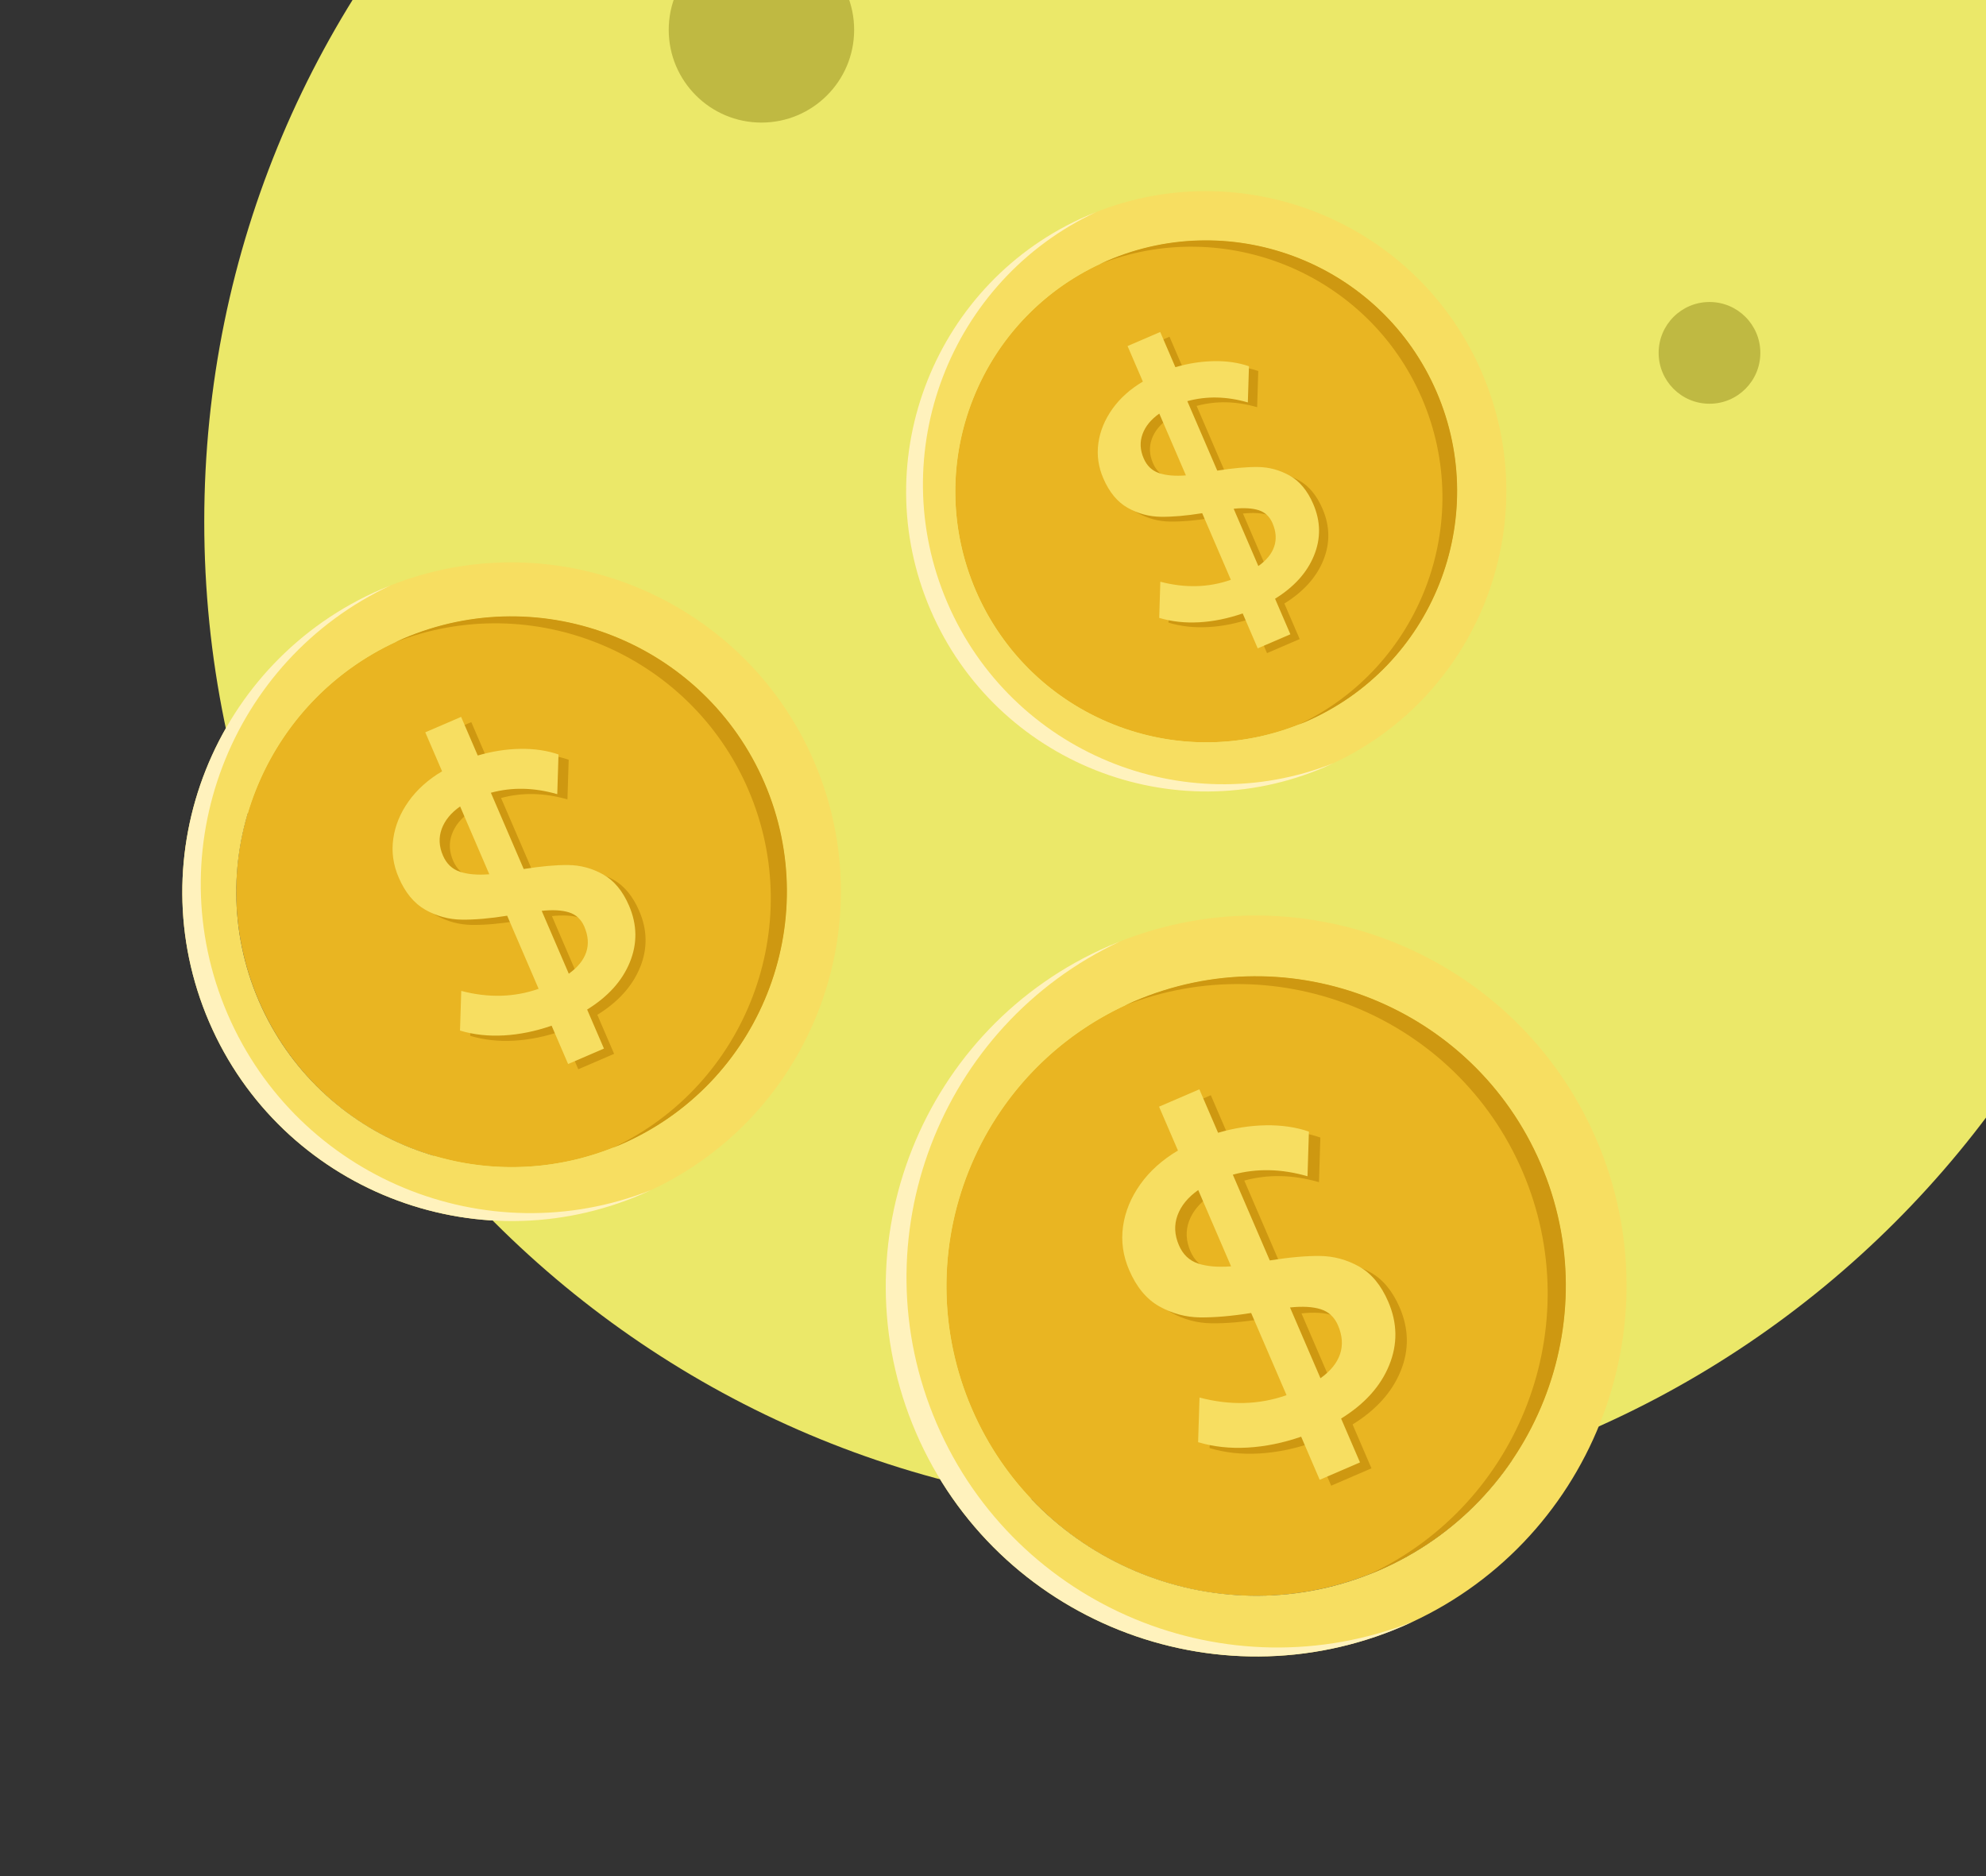 <svg width="72" height="68" viewBox="0 0 72 68" fill="none" xmlns="http://www.w3.org/2000/svg">
<rect x="0" y="0" width="72" height="68" fill="#333333" stroke="none"/>
<path d="M43.313 54.817C63.145 54.817 79.221 38.74 79.221 18.908C79.221 -0.923 63.145 -17 43.313 -17C23.481 -17 7.405 -0.923 7.405 18.908C7.405 38.74 23.481 54.817 43.313 54.817Z" fill="#EBE869"/>
<path d="M27.605 4.443C29.461 4.443 30.966 2.938 30.966 1.082C30.966 -0.775 29.461 -2.279 27.605 -2.279C25.749 -2.279 24.244 -0.775 24.244 1.082C24.244 2.938 25.749 4.443 27.605 4.443Z" fill="#BFB942"/>
<path d="M61.976 14.634C62.994 14.634 63.819 13.808 63.819 12.79C63.819 11.772 62.994 10.946 61.976 10.946C60.958 10.946 60.132 11.772 60.132 12.79C60.132 13.808 60.958 14.634 61.976 14.634Z" fill="#BFB942"/>
<path d="M52.183 21.172C54.041 16.504 51.763 11.214 47.094 9.356C42.426 7.499 37.136 9.777 35.279 14.445C33.421 19.113 35.699 24.403 40.367 26.261C45.035 28.118 50.325 25.84 52.183 21.172Z" fill="#E9B522"/>
<path d="M48.034 27.801C42.524 30.174 36.11 27.622 33.737 22.112C31.364 16.602 33.917 10.188 39.427 7.815C44.937 5.442 51.351 7.995 53.724 13.504C56.097 19.014 53.545 25.428 48.034 27.801ZM40.133 9.454C35.526 11.438 33.392 16.8 35.376 21.407C37.36 26.014 42.722 28.148 47.329 26.163C51.936 24.18 54.07 18.817 52.086 14.21C50.102 9.604 44.739 7.47 40.133 9.454Z" fill="#F7DE61"/>
<path d="M47.974 20.311C47.722 20.928 47.251 21.45 46.563 21.875L47.118 23.163L45.934 23.673L45.389 22.408C44.854 22.593 44.329 22.699 43.814 22.728C43.299 22.758 42.815 22.704 42.362 22.569L42.403 21.258C43.303 21.494 44.155 21.471 44.96 21.189L43.921 18.775C43.345 18.867 42.846 18.91 42.422 18.905C41.998 18.9 41.598 18.791 41.223 18.581C40.848 18.372 40.553 18.015 40.336 17.512C40.156 17.094 40.096 16.668 40.157 16.234C40.218 15.8 40.387 15.388 40.664 14.997C40.941 14.608 41.31 14.277 41.77 14.005L41.215 12.716L42.399 12.206L42.949 13.483C43.42 13.344 43.889 13.27 44.354 13.263C44.818 13.256 45.239 13.318 45.617 13.448L45.576 14.759C44.811 14.538 44.08 14.523 43.382 14.713L44.467 17.232C45.042 17.14 45.532 17.096 45.938 17.101C46.343 17.105 46.727 17.208 47.089 17.41C47.451 17.611 47.738 17.956 47.947 18.443C48.217 19.07 48.226 19.693 47.974 20.31L47.974 20.311ZM42.359 17.322C42.616 17.408 42.94 17.436 43.331 17.405L42.366 15.165C42.063 15.378 41.861 15.626 41.758 15.909C41.654 16.192 41.668 16.484 41.799 16.786C41.915 17.057 42.102 17.236 42.359 17.321L42.359 17.322ZM46.532 19.983C46.62 19.72 46.6 19.437 46.47 19.135C46.367 18.896 46.199 18.739 45.965 18.665C45.731 18.592 45.43 18.575 45.062 18.614L45.957 20.692C46.252 20.482 46.443 20.245 46.532 19.983Z" fill="#CE9811"/>
<path d="M34.347 21.849C32.018 16.441 34.434 10.164 39.734 7.689C39.631 7.73 39.529 7.771 39.427 7.815C33.917 10.188 31.364 16.602 33.737 22.112C36.11 27.622 42.524 30.174 48.034 27.801C48.136 27.758 48.237 27.712 48.337 27.665C42.898 29.816 36.676 27.258 34.347 21.849Z" fill="#FFF2BD"/>
<path d="M40.133 9.454C40.043 9.492 39.956 9.532 39.868 9.573C44.413 7.783 49.607 9.922 51.552 14.44C53.498 18.957 51.483 24.2 47.06 26.273C47.15 26.238 47.239 26.201 47.329 26.163C51.935 24.179 54.069 18.817 52.085 14.21C50.102 9.603 44.739 7.47 40.133 9.454Z" fill="#CE9811"/>
<path d="M42.022 17.148C42.279 17.234 42.603 17.262 42.994 17.231L42.029 14.991C41.726 15.204 41.524 15.452 41.421 15.735C41.318 16.018 41.331 16.31 41.462 16.612C41.578 16.883 41.764 17.061 42.022 17.148ZM46.195 19.809C46.283 19.546 46.263 19.263 46.133 18.962C46.03 18.722 45.861 18.565 45.628 18.491C45.394 18.418 45.093 18.401 44.725 18.44L45.62 20.517C45.915 20.308 46.106 20.072 46.195 19.809ZM47.637 20.137C47.385 20.755 46.914 21.276 46.226 21.701L46.781 22.99L45.597 23.5L45.052 22.234C44.517 22.419 43.992 22.526 43.477 22.555C42.962 22.584 42.478 22.531 42.026 22.396L42.066 21.085C42.966 21.321 43.818 21.298 44.623 21.015L43.584 18.601C43.009 18.694 42.509 18.736 42.085 18.731C41.661 18.726 41.261 18.618 40.886 18.408C40.511 18.198 40.216 17.841 39.999 17.338C39.819 16.921 39.76 16.495 39.82 16.061C39.881 15.626 40.05 15.214 40.327 14.824C40.604 14.434 40.973 14.103 41.433 13.831L40.878 12.543L42.062 12.033L42.612 13.309C43.084 13.17 43.552 13.097 44.017 13.09C44.481 13.082 44.902 13.145 45.28 13.275L45.239 14.586C44.474 14.365 43.743 14.35 43.045 14.54L44.13 17.058C44.705 16.967 45.195 16.923 45.601 16.927C46.006 16.931 46.39 17.035 46.752 17.236C47.114 17.438 47.401 17.783 47.611 18.27C47.881 18.897 47.89 19.52 47.637 20.137Z" fill="#F7DE61"/>
<path d="M27.822 36.011C29.86 30.89 27.36 25.085 22.239 23.047C17.117 21.009 11.312 23.508 9.274 28.63C7.236 33.752 9.736 39.557 14.857 41.595C19.979 43.633 25.784 41.133 27.822 36.011Z" fill="#E9B522"/>
<path d="M23.27 43.285C17.224 45.889 10.187 43.089 7.583 37.043C4.979 30.997 7.779 23.96 13.826 21.356C19.872 18.752 26.909 21.553 29.513 27.598C32.116 33.644 29.316 40.682 23.27 43.285ZM14.6 23.154C9.545 25.331 7.203 31.214 9.38 36.269C11.558 41.324 17.441 43.665 22.496 41.489C27.551 39.312 29.892 33.428 27.715 28.373C25.538 23.318 19.654 20.977 14.6 23.154Z" fill="#F7DE61"/>
<path d="M23.203 35.066C22.927 35.744 22.411 36.316 21.655 36.783L22.264 38.197L20.965 38.756L20.367 37.367C19.78 37.57 19.204 37.687 18.639 37.719C18.074 37.751 17.543 37.693 17.047 37.545L17.091 36.106C18.078 36.365 19.014 36.34 19.897 36.03L18.756 33.381C18.125 33.482 17.577 33.529 17.111 33.524C16.646 33.518 16.207 33.4 15.796 33.169C15.385 32.939 15.06 32.547 14.823 31.996C14.626 31.537 14.56 31.07 14.627 30.593C14.693 30.117 14.879 29.665 15.182 29.236C15.486 28.809 15.891 28.446 16.396 28.147L15.787 26.733L17.086 26.174L17.69 27.575C18.207 27.422 18.721 27.341 19.231 27.334C19.741 27.326 20.203 27.394 20.617 27.537L20.572 28.975C19.733 28.733 18.931 28.716 18.165 28.924L19.356 31.688C19.986 31.588 20.524 31.54 20.97 31.544C21.414 31.549 21.835 31.662 22.233 31.883C22.63 32.105 22.944 32.483 23.174 33.018C23.471 33.706 23.481 34.388 23.204 35.066L23.203 35.066ZM17.043 31.787C17.325 31.882 17.68 31.912 18.109 31.878L17.05 29.42C16.718 29.654 16.496 29.926 16.383 30.236C16.27 30.547 16.285 30.867 16.428 31.199C16.556 31.496 16.761 31.692 17.043 31.787L17.043 31.787ZM21.622 34.707C21.718 34.418 21.696 34.108 21.554 33.777C21.441 33.514 21.256 33.342 20.999 33.261C20.743 33.18 20.413 33.161 20.009 33.204L20.99 35.484C21.314 35.254 21.524 34.995 21.622 34.707Z" fill="#CE9811"/>
<path d="M8.251 36.755C5.696 30.821 8.347 23.933 14.162 21.218C14.05 21.262 13.938 21.308 13.826 21.356C7.779 23.96 4.979 30.997 7.583 37.043C10.186 43.088 17.224 45.889 23.27 43.285C23.381 43.237 23.492 43.187 23.602 43.136C17.634 45.496 10.807 42.689 8.251 36.755Z" fill="#FFF2BD"/>
<path d="M14.6 23.154C14.502 23.196 14.405 23.24 14.309 23.285C19.296 21.321 24.995 23.668 27.13 28.624C29.265 33.581 27.054 39.334 22.201 41.609C22.3 41.57 22.398 41.53 22.496 41.488C27.55 39.311 29.892 33.427 27.715 28.372C25.538 23.318 19.654 20.977 14.6 23.154Z" fill="#CE9811"/>
<path d="M16.673 31.596C16.955 31.691 17.311 31.722 17.739 31.688L16.681 29.23C16.348 29.463 16.126 29.736 16.013 30.046C15.9 30.356 15.915 30.677 16.058 31.008C16.186 31.305 16.39 31.501 16.673 31.596ZM21.252 34.516C21.349 34.228 21.326 33.917 21.184 33.586C21.071 33.323 20.886 33.151 20.629 33.07C20.373 32.989 20.043 32.971 19.639 33.014L20.621 35.293C20.944 35.063 21.154 34.804 21.252 34.516ZM22.834 34.876C22.558 35.554 22.041 36.126 21.286 36.592L21.895 38.006L20.596 38.566L19.998 37.177C19.41 37.38 18.834 37.497 18.27 37.529C17.705 37.561 17.174 37.503 16.677 37.354L16.722 35.916C17.709 36.175 18.644 36.15 19.527 35.84L18.387 33.191C17.756 33.292 17.207 33.339 16.742 33.333C16.277 33.328 15.838 33.209 15.427 32.979C15.015 32.748 14.691 32.357 14.454 31.805C14.256 31.347 14.19 30.88 14.257 30.403C14.324 29.926 14.509 29.474 14.813 29.046C15.117 28.619 15.522 28.255 16.027 27.957L15.418 26.543L16.717 25.984L17.32 27.384C17.838 27.232 18.352 27.151 18.862 27.143C19.371 27.135 19.834 27.203 20.248 27.346L20.203 28.785C19.364 28.543 18.561 28.526 17.796 28.734L18.986 31.498C19.617 31.398 20.155 31.349 20.6 31.354C21.045 31.358 21.466 31.472 21.863 31.693C22.261 31.914 22.575 32.293 22.805 32.827C23.101 33.515 23.111 34.199 22.834 34.876Z" fill="#F7DE61"/>
<path d="M55.973 50.763C58.265 45.001 55.454 38.472 49.692 36.179C43.931 33.887 37.402 36.699 35.109 42.46C32.816 48.221 35.628 54.75 41.389 57.043C47.151 59.336 53.68 56.524 55.973 50.763Z" fill="#E9B522"/>
<path d="M50.852 58.945C44.051 61.874 36.135 58.724 33.206 51.923C30.277 45.122 33.428 37.206 40.229 34.277C47.03 31.349 54.946 34.499 57.874 41.299C60.803 48.099 57.653 56.016 50.852 58.945ZM41.099 36.3C35.414 38.748 32.78 45.366 35.229 51.052C37.678 56.739 44.296 59.372 49.981 56.923C55.667 54.475 58.301 47.856 55.852 42.17C53.404 36.485 46.785 33.851 41.099 36.3Z" fill="#F7DE61"/>
<path d="M50.777 49.699C50.466 50.462 49.886 51.106 49.036 51.63L49.721 53.22L48.26 53.85L47.587 52.288C46.926 52.516 46.278 52.648 45.643 52.683C45.008 52.719 44.411 52.654 43.852 52.487L43.902 50.869C45.013 51.161 46.064 51.132 47.058 50.783L45.775 47.804C45.065 47.918 44.448 47.971 43.925 47.964C43.401 47.958 42.908 47.824 42.446 47.565C41.983 47.306 41.618 46.866 41.351 46.245C41.129 45.729 41.055 45.204 41.13 44.668C41.205 44.132 41.413 43.623 41.755 43.142C42.097 42.661 42.552 42.252 43.12 41.916L42.436 40.326L43.897 39.697L44.575 41.272C45.157 41.101 45.736 41.01 46.309 41.002C46.882 40.992 47.402 41.069 47.868 41.23L47.818 42.848C46.874 42.575 45.971 42.556 45.11 42.791L46.449 45.9C47.159 45.787 47.764 45.732 48.264 45.737C48.765 45.743 49.238 45.87 49.686 46.119C50.133 46.368 50.486 46.794 50.745 47.395C51.078 48.169 51.089 48.937 50.778 49.699L50.777 49.699ZM43.847 46.01C44.165 46.117 44.565 46.152 45.047 46.114L43.856 43.349C43.482 43.611 43.232 43.918 43.105 44.267C42.978 44.616 42.995 44.976 43.156 45.349C43.3 45.684 43.531 45.904 43.848 46.01L43.847 46.01ZM48.998 49.295C49.107 48.971 49.082 48.621 48.922 48.249C48.794 47.953 48.586 47.76 48.298 47.669C48.009 47.578 47.638 47.557 47.184 47.605L48.288 50.169C48.652 49.911 48.888 49.619 48.998 49.295Z" fill="#CE9811"/>
<path d="M33.959 51.599C31.084 44.924 34.066 37.176 40.608 34.122C40.481 34.172 40.355 34.223 40.229 34.277C33.428 37.206 30.278 45.122 33.206 51.923C36.135 58.723 44.051 61.874 50.852 58.945C50.978 58.891 51.102 58.834 51.225 58.776C44.512 61.431 36.833 58.274 33.959 51.599Z" fill="#FFF2BD"/>
<path d="M41.1 36.3C40.989 36.347 40.881 36.397 40.773 36.447C46.382 34.238 52.793 36.877 55.194 42.453C57.595 48.029 55.109 54.5 49.65 57.059C49.761 57.015 49.871 56.97 49.981 56.923C55.667 54.474 58.301 47.855 55.852 42.17C53.404 36.484 46.785 33.851 41.1 36.3Z" fill="#CE9811"/>
<path d="M43.432 45.796C43.749 45.902 44.149 45.937 44.631 45.899L43.44 43.134C43.066 43.397 42.816 43.703 42.689 44.052C42.562 44.401 42.579 44.761 42.74 45.134C42.884 45.469 43.114 45.689 43.432 45.796ZM48.582 49.08C48.691 48.756 48.666 48.407 48.506 48.034C48.378 47.739 48.17 47.545 47.882 47.454C47.593 47.363 47.222 47.342 46.768 47.39L47.872 49.955C48.236 49.696 48.472 49.404 48.582 49.08ZM50.362 49.485C50.051 50.248 49.47 50.892 48.62 51.416L49.305 53.006L47.844 53.636L47.172 52.074C46.511 52.302 45.863 52.433 45.228 52.469C44.592 52.505 43.995 52.44 43.436 52.273L43.487 50.655C44.597 50.947 45.649 50.918 46.642 50.569L45.359 47.59C44.649 47.703 44.033 47.756 43.509 47.75C42.986 47.744 42.492 47.61 42.03 47.351C41.567 47.092 41.202 46.652 40.935 46.031C40.713 45.515 40.639 44.99 40.714 44.454C40.789 43.918 40.998 43.409 41.339 42.928C41.681 42.447 42.137 42.038 42.705 41.702L42.02 40.112L43.481 39.483L44.16 41.058C44.742 40.887 45.32 40.796 45.894 40.787C46.467 40.778 46.987 40.855 47.453 41.016L47.402 42.634C46.459 42.361 45.556 42.342 44.695 42.577L46.034 45.685C46.743 45.573 47.348 45.518 47.849 45.523C48.349 45.529 48.823 45.656 49.27 45.905C49.717 46.154 50.07 46.58 50.329 47.181C50.663 47.955 50.674 48.723 50.362 49.485Z" fill="#F7DE61"/>
</svg>
